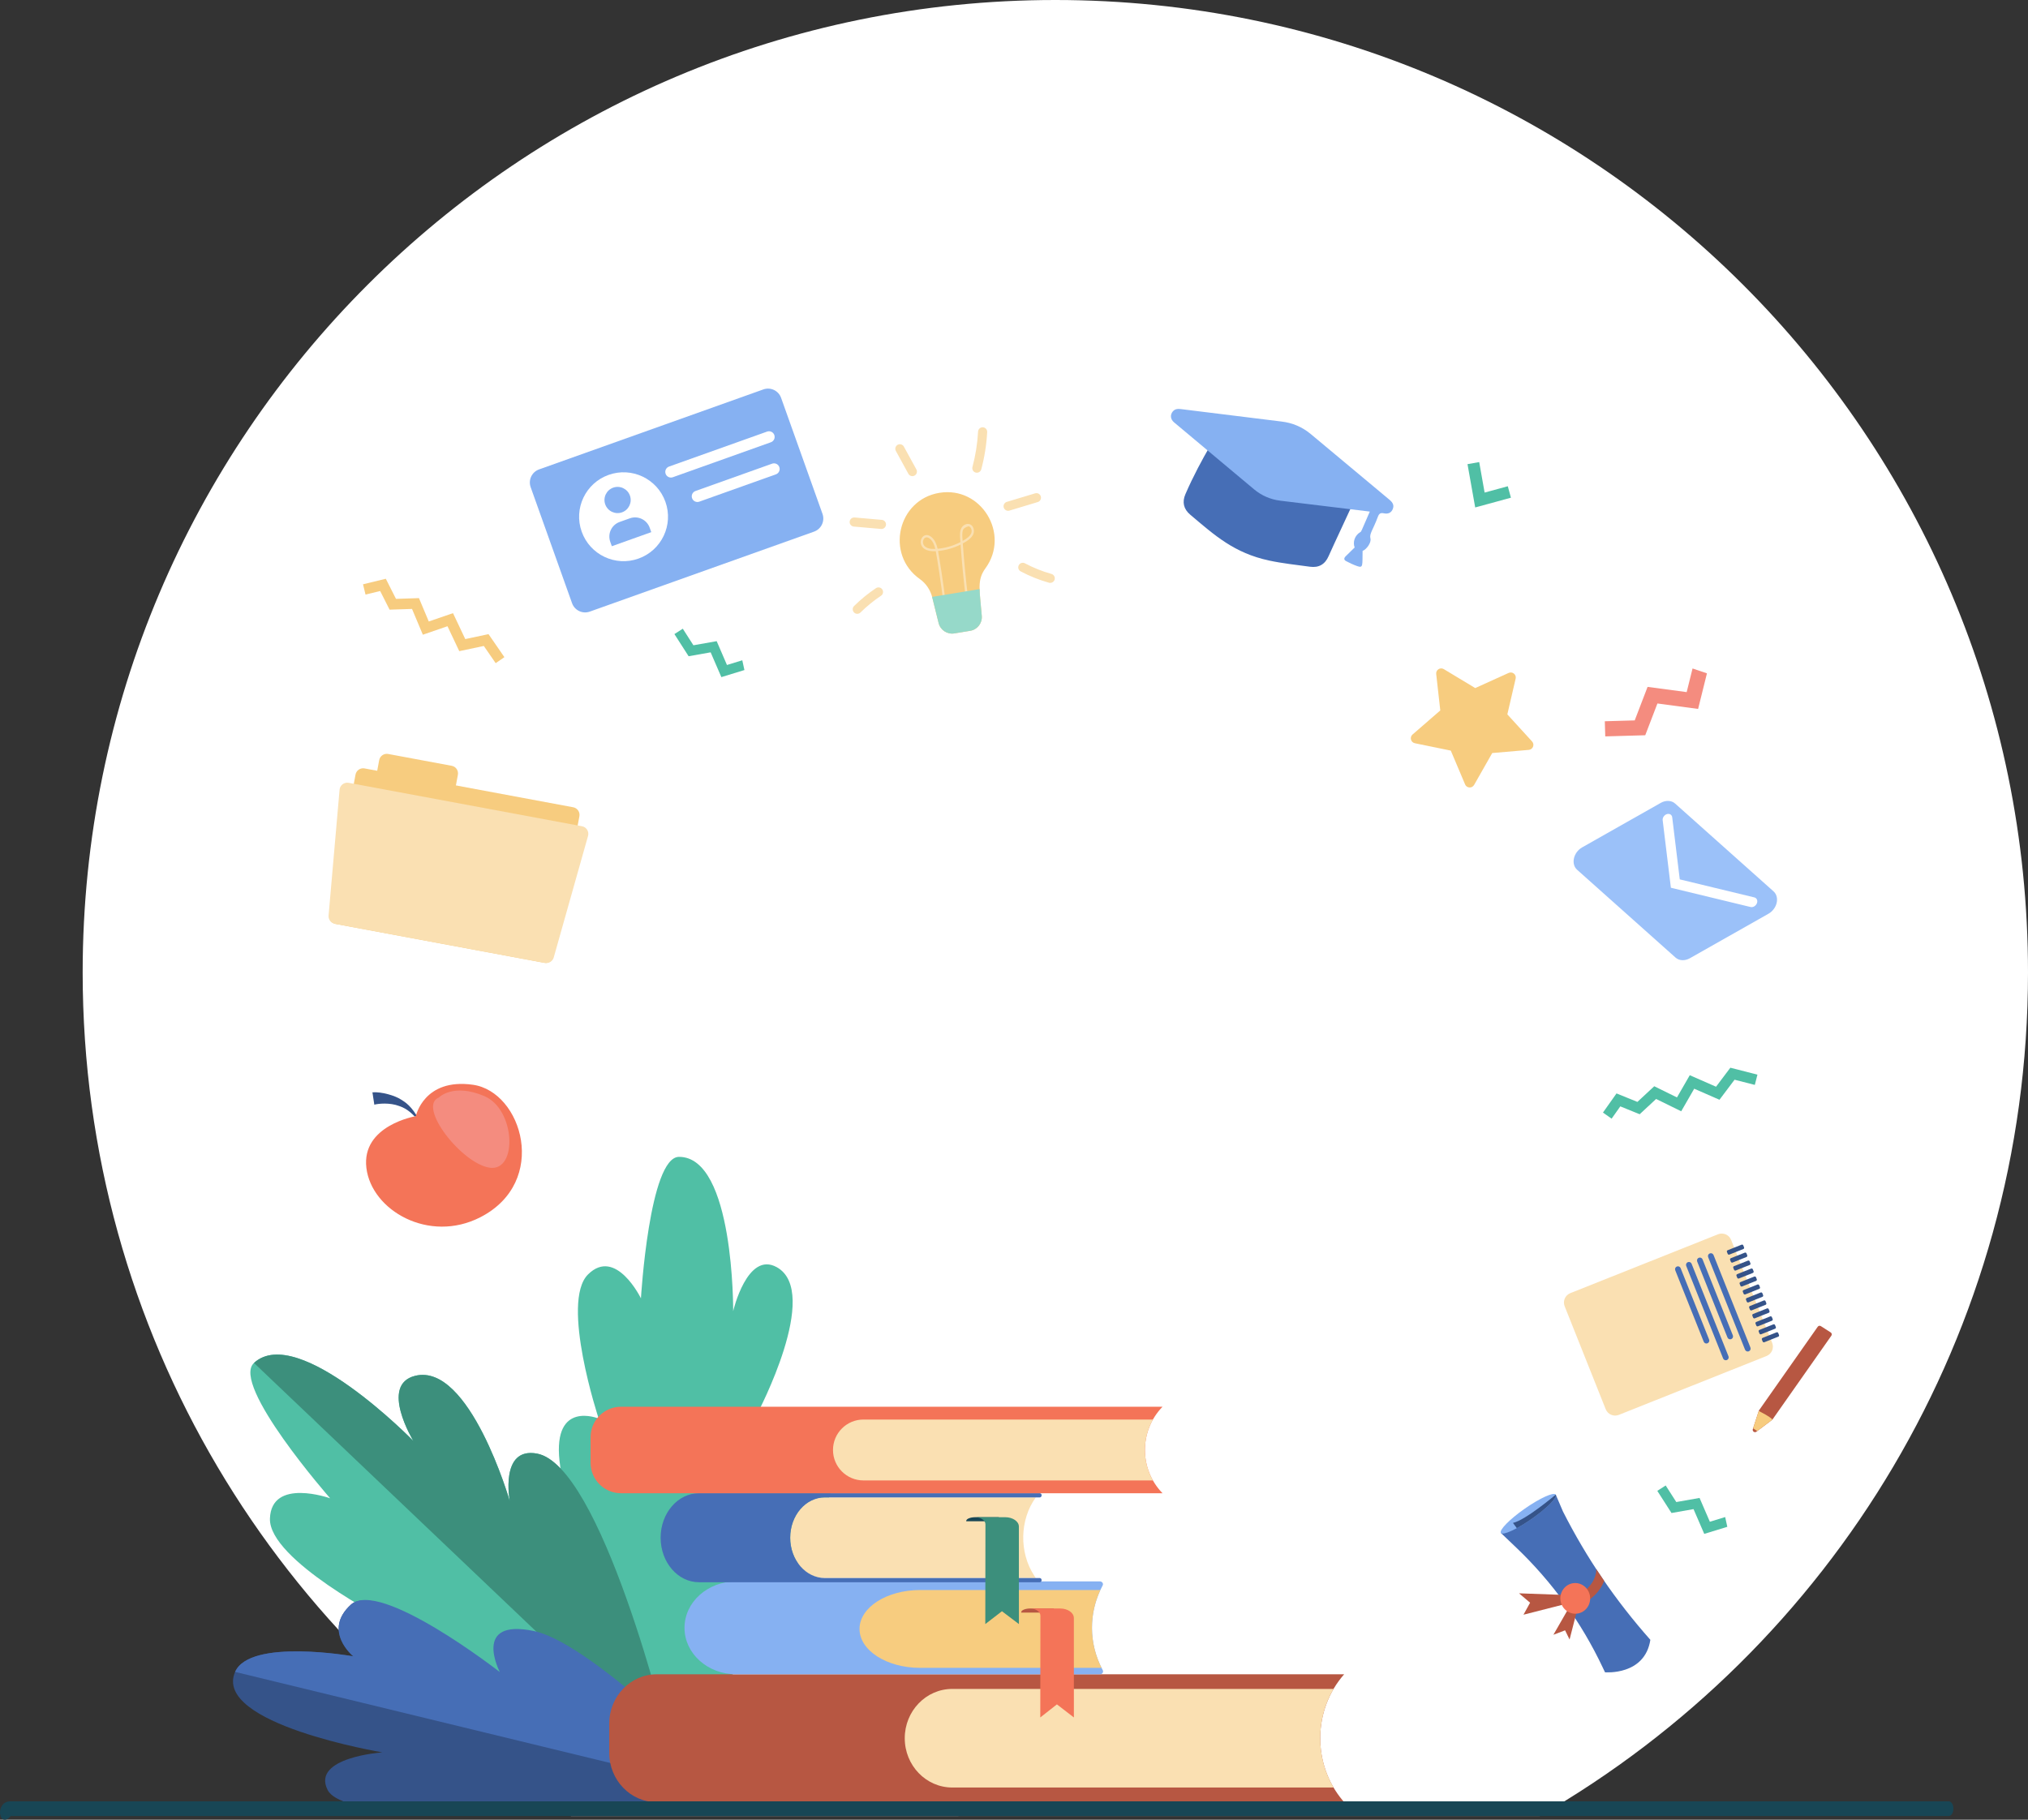 <?xml version="1.0" encoding="UTF-8"?>
<svg id="Layer_2" data-name="Layer 2" xmlns="http://www.w3.org/2000/svg" viewBox="0 0 1854.73 1664.57">
  <rect x="0" y="0" width="1854.73" height="1664.57" fill="#333333" stroke="none"/>
  <defs>
    <style>
      .cls-1 {
        fill: #355389;
      }

      .cls-1, .cls-2, .cls-3, .cls-4, .cls-5, .cls-6, .cls-7, .cls-8, .cls-9, .cls-10, .cls-11, .cls-12, .cls-13, .cls-14 {
        stroke-width: 0px;
      }

      .cls-2 {
        fill: #b75742;
      }

      .cls-3 {
        fill: #96d9c9;
      }

      .cls-4 {
        fill: #50bfa5;
      }

      .cls-5 {
        fill: #fff;
      }

      .cls-6 {
        fill: #86b1f2;
      }

      .cls-7 {
        fill: #466eb6;
      }

      .cls-8 {
        fill: #f7cc7f;
      }

      .cls-9 {
        fill: #f48c7f;
      }

      .cls-10 {
        fill: #9bc1f9;
      }

      .cls-11 {
        fill: #f47458;
      }

      .cls-12 {
        fill: #fae0b2;
      }

      .cls-13 {
        fill: #3c8f7c;
      }

      .cls-14 {
        fill: #184655;
      }
    </style>
  </defs>
  <g id="Layer_1-2" data-name="Layer 1">
    <path class="cls-5" d="M1408.13,1661.17c266.89-153.55,446.6-441.59,446.6-771.61C1854.73,398.27,1456.46,0,965.17,0S75.6,398.27,75.6,889.56c0,330.01,179.71,618.06,446.6,771.61"/>
    <polygon class="cls-4" points="678.87 603.98 664.85 608.28 655.44 586.49 634.17 590.25 624.46 575.1 616.79 580.01 629.78 600.28 649.93 596.71 659.73 619.38 680.82 612.91 678.87 603.98"/>
    <polygon class="cls-4" points="1577.78 1387.69 1563.77 1391.99 1554.35 1370.2 1533.08 1373.96 1523.37 1358.81 1515.7 1363.72 1528.69 1383.99 1548.84 1380.43 1558.64 1403.09 1579.73 1396.62 1577.78 1387.69"/>
    <path class="cls-4" d="M592.5,1645.66s-74.8-253.52-80.8-309.45c-6-55.92,35.82-38.59,35.82-38.59,0,0-35.19-106.56-9.74-131.85,25.44-25.29,48.39,21.85,48.39,21.85,0,0,7.7-129.36,34.83-129.41,50.53-.09,49.53,141.08,49.53,141.08,0,0,12.9-55.27,39.95-40.12,40.8,22.85-17.71,133.61-17.71,133.61,0,0,51.99.04,70.25,26.25,32.77,47.03-170.53,326.63-170.53,326.63Z"/>
    <g>
      <path class="cls-4" d="M616.96,1612.1s-215.63-36.06-262.53-74.27c-46.9-38.21-.48-55.44-.48-55.44,0,0-108.32-55.53-107.07-93.29,1.25-37.76,55.07-18.56,55.07-18.56,0,0-91.27-104.08-69.66-123.84,40.25-36.82,145.76,71.37,145.76,71.37,0,0-31.33-51.45,1.67-59.59,49.76-12.28,86.49,114.59,86.49,114.59,0,0-9.33-50.1,24.98-43.43,61.56,11.97,125.78,282.45,125.78,282.45Z"/>
      <path class="cls-13" d="M491.18,1329.65c-34.4-6.22-24.98,43.43-24.98,43.43,0,0-36.73-126.87-86.49-114.59-33,8.14-1.67,59.59-1.67,59.59,0,0-105.52-108.19-145.76-71.37l383.95,365.46c-6.83-34.91-67.38-272.09-125.05-282.51Z"/>
    </g>
    <g>
      <path class="cls-1" d="M678.3,1641.85s-113.56-115.48-170.74-127.51c-57.19-12.03-46.9,28.66-46.9,28.66,0,0-113.46-99.22-139.75-75.18-26.29,24.04,2.15,47.25,2.15,47.25,0,0-94.51-16.75-108.04,14.27-20.79,47.66,134.64,73.59,134.64,73.59,0,0-65.13,4.51-50.03,34.39,22.78,45.06,378.67,4.52,378.67,4.52Z"/>
      <path class="cls-7" d="M215.02,1529.33c13.53-31.01,108.04-14.27,108.04-14.27,0,0-28.44-23.21-2.15-47.25,26.29-24.04,136.23,61.69,136.23,61.69,0,0-25.92-49.54,31.27-37.52,57.19,12.03,189.91,149.86,189.91,149.86l-463.29-112.51Z"/>
    </g>
    <g>
      <path class="cls-8" d="M859.09,450.81c-38.22,6.29-49.58,56.46-17.8,78.9,5.71,4.03,9.66,10.09,11.34,16.87l5.79,23.34c1.59,6.43,7.86,10.56,14.4,9.48l14.48-2.38c6.54-1.08,11.15-6.99,10.6-13.6-2.01-24.09-4.49-32.83,3.34-43.58,22.91-31.43-3.91-75.33-42.14-69.03Z"/>
      <path class="cls-12" d="M862.99,552.8c-2.49-20.64-5.98-42.43-7.17-48.61-21.91,1.21-13.58-21.89-3.47-12.5,2.88,2.68,4.24,6.31,5.14,10.28,7.28-.66,14.39-2.73,20.87-6.08-.35-5.09-.85-8.95.57-12.21,2.15-4.92,8.38-6.26,10.92-1.47.95,1.8,1.12,4.1.43,6.01-1.47,4.07-5.89,6.76-9.75,8.87,1.15,16.41,2.75,32.95,4.76,49.23l-2.07.26c-1.98-16.02-3.56-32.29-4.71-48.44-6.44,3.2-13.44,5.2-20.61,5.88,1.5,7.9,4.81,29.14,7.15,48.52l-2.07.25ZM845.42,499.32c1.95,2.1,5.21,3.02,9.97,2.8-.82-3.51-2.04-6.66-4.45-8.9-5.44-5.06-8.78,2.58-5.51,6.1ZM880.85,484.52c-1.2,2.74-.74,6.25-.47,10.28,3.13-1.78,6.77-4.01,7.94-7.27.83-2.29-.1-5.52-2.43-6.12-.25-.06-4.21,1.2-5.04,3.12Z"/>
      <path class="cls-3" d="M852.46,546c.05.19.12.38.17.58l5.79,23.34c1.59,6.43,7.86,10.56,14.4,9.48l14.48-2.38c6.54-1.08,11.15-6.99,10.6-13.6-.89-10.72-1.88-18.39-2.01-24.56l-43.42,7.14Z"/>
      <path class="cls-12" d="M830.76,433.38l-11.43-20.86c-1.11-2.02-.37-4.55,1.65-5.66,2.02-1.11,4.55-.37,5.66,1.65l11.43,20.86c1.11,2.02.37,4.55-1.65,5.66-2.03,1.11-4.56.36-5.66-1.65Z"/>
      <path class="cls-12" d="M805.77,483.85l-24.91-2.18c-2.29-.2-3.99-2.22-3.79-4.52.2-2.29,2.22-3.99,4.52-3.79l24.91,2.18c2.29.2,3.99,2.22,3.79,4.52-.2,2.29-2.22,3.99-4.52,3.79Z"/>
      <path class="cls-12" d="M781.07,560.24c-1.62-1.64-1.6-4.28.04-5.9,6.12-6.05,12.86-11.55,20.02-16.33,1.91-1.28,4.5-.76,5.78,1.15,1.28,1.91.76,4.5-1.15,5.78-6.72,4.49-13.04,9.65-18.79,15.33-1.63,1.61-4.27,1.61-5.9-.04Z"/>
      <path class="cls-12" d="M892.32,432.26c-2.23-.59-3.55-2.88-2.95-5.1,2.82-10.56,4.55-21.45,5.14-32.37.12-2.3,2.09-4.07,4.39-3.94,2.3.12,4.06,2.09,3.94,4.39-.62,11.49-2.44,22.96-5.41,34.08-.6,2.24-2.9,3.54-5.1,2.95Z"/>
      <path class="cls-12" d="M917.98,464.28c-.66-2.21.58-4.53,2.79-5.2l25.9-7.81c2.21-.66,4.53.58,5.2,2.79.66,2.2-.58,4.53-2.79,5.19l-25.9,7.81c-2.2.66-4.53-.58-5.19-2.79Z"/>
      <path class="cls-12" d="M960.52,533.21c-.37,0-.75-.05-1.13-.16-8.97-2.52-17.7-6.02-25.94-10.4-2.03-1.08-2.8-3.6-1.72-5.64,1.08-2.03,3.61-2.81,5.64-1.73,7.71,4.1,15.88,7.37,24.28,9.73,2.22.62,3.51,2.92,2.88,5.14-.52,1.84-2.19,3.04-4.01,3.04Z"/>
    </g>
    <path class="cls-8" d="M1339.91,717.5l-13.07-30.9-32.87-6.75c-3.74-.77-4.98-5.5-2.09-8l25.35-21.98-3.73-33.34c-.43-3.8,3.69-6.43,6.96-4.46l28.73,17.32,30.56-13.85c3.48-1.58,7.26,1.52,6.4,5.24l-7.59,32.68,22.62,24.78c2.58,2.82.8,7.37-3.01,7.7l-33.43,2.88-16.58,29.17c-1.89,3.32-6.77,3.04-8.26-.48Z"/>
    <polygon class="cls-9" points="1547.94 611.47 1542.57 633.1 1506.81 628.31 1495.05 658.97 1467.7 659.75 1468.1 673.6 1504.68 672.55 1515.82 643.49 1553.02 648.48 1561.11 615.93 1547.94 611.47"/>
    <path class="cls-2" d="M1229.32,1648.5h-628.65c-24.01,0-43.48-20.19-43.48-45.09v-26.81c0-24.91,19.47-45.09,43.48-45.09h628.65c-28.76,32.6-29.25,82.43-1.16,115.64l1.16,1.36Z"/>
    <path class="cls-12" d="M1219.61,1544.9h-348.68c-24.01,0-43.48,20.19-43.48,45.1h0c0,24.9,19.46,45.09,43.48,45.09h348.71c-16.29-27.66-16.26-62.6-.03-90.19Z"/>
    <path class="cls-6" d="M1008.46,1450.24c.91-1.71-.48-3.7-2.59-3.7h-332.64c-26.07,0-47.21,19.02-47.21,42.49h0c0,23.46,21.14,42.49,47.21,42.49h332.73c2.12,0,3.52-2,2.59-3.72h0c-13.17-24.56-13.14-53.11-.1-77.56Z"/>
    <path class="cls-8" d="M1006.36,1454.44h-164.86c-30.6,0-55.41,15.94-55.41,35.6s24.81,35.6,55.41,35.6h165.94c-11.34-22.66-11.66-48.45-1.08-71.21Z"/>
    <g>
      <path class="cls-2" d="M963.79,1471.32h-21.47c-4.62,0-8.36,1.55-8.36,3.46v.31h29.83v-3.77Z"/>
      <path class="cls-11" d="M982.1,1480.01c0-4.8-5.61-8.68-12.52-8.68h-27.55c5.25,0,9.5,2.95,9.5,6.59l-.13,93.09,15.22-11.97,15.52,11.97-.03-90.99Z"/>
    </g>
    <g>
      <path class="cls-12" d="M947.3,1443.47h-193.55c-17.16,0-31.08-16.51-31.08-36.88h0c0-20.37,13.91-36.88,31.08-36.88h193.55c-14.79,20.45-15.37,50.44-1.38,71.67l1.38,2.1Z"/>
      <path class="cls-7" d="M722.7,1406.59h0c0-20.37,14.24-36.88,31.81-36.88h196.48c.92,0,1.66-.87,1.65-1.93h0c0-1.05-.74-1.89-1.65-1.89h-311.7c-19.39,0-35.11,18.22-35.11,40.71h0c0,22.48,15.72,40.71,35.11,40.71h311.69c.9,0,1.64-.85,1.65-1.89h0c0-1.06-.73-1.93-1.65-1.93h-196.48c-17.57,0-31.81-16.51-31.81-36.88Z"/>
      <g>
        <path class="cls-14" d="M913.51,1387.83h-21.47c-4.62,0-8.36,1.52-8.36,3.4v.3h29.83v-3.7Z"/>
        <path class="cls-13" d="M931.82,1396.35c0-4.7-5.61-8.52-12.52-8.52h-27.55c5.25,0,9.5,2.89,9.5,6.46l-.13,91.29,15.22-11.74,15.52,11.74-.03-89.23Z"/>
      </g>
    </g>
    <g>
      <path class="cls-8" d="M497.75,880.7l-190.86-35.54c-3.83-.71-6.36-4.4-5.65-8.23l23.91-128.39c.71-3.83,4.4-6.36,8.23-5.65l190.86,35.54c3.83.71,6.36,4.4,5.65,8.23l-23.91,128.39c-.71,3.83-4.4,6.36-8.23,5.65Z"/>
      <path class="cls-8" d="M406.9,733.92l-58.1-10.82c-3.83-.71-6.36-4.4-5.65-8.23l3.64-19.54c.71-3.83,4.4-6.36,8.23-5.65l58.1,10.82c3.83.71,6.36,4.4,5.65,8.23l-3.64,19.54c-.71,3.83-4.4,6.36-8.23,5.65Z"/>
      <path class="cls-12" d="M506.44,875.79c-.99,3.51-4.5,5.69-8.09,5.02l-192.1-35.77c-3.57-.67-6.06-3.93-5.74-7.56l10.05-115.09c.17-1.98,1.18-3.8,2.76-5.01,1.59-1.2,3.61-1.68,5.56-1.32l213.41,39.74c1.95.36,3.66,1.53,4.71,3.22,1.05,1.69,1.34,3.73.8,5.64l-31.36,111.12Z"/>
    </g>
    <polygon class="cls-4" points="1381.84 455.26 1349.16 464.18 1342.12 424.57 1352.82 422.67 1357.77 450.57 1378.98 444.78 1381.84 455.26"/>
    <g>
      <path class="cls-1" d="M340.62,999.18c8.18-.67,20.75,2.94,26.38,6.76.85.79,7.33,3.37,14.06,14.53l-1.52,1.05c-7.11-7.44-11.89-9.11-17.58-10.81-9.38-2.41-18.84-.61-19.62-.19l-1.73-11.33Z"/>
      <path class="cls-11" d="M380.3,1021s-49.87,8.32-45.22,47.28c4.65,38.96,57.26,69.26,104.21,45.17,63.16-32.41,38.22-114.82-6.74-121.19-44.96-6.37-52.25,28.74-52.25,28.74Z"/>
      <path class="cls-9" d="M401.46,1003.84s13.01-13.36,41.52-1.2c28.51,12.15,30.57,68.82,5.14,65.53-25.42-3.29-66.99-56.14-46.66-64.32Z"/>
    </g>
    <g>
      <path class="cls-6" d="M744.52,486.29l-205.1,73.16c-6.61,2.36-13.88-1.09-16.24-7.7l-37.86-106.13c-2.36-6.61,1.09-13.88,7.7-16.24l205.1-73.16c6.61-2.36,13.88,1.09,16.24,7.7l37.86,106.12c2.36,6.61-1.09,13.88-7.7,16.24Z"/>
      <path class="cls-5" d="M608.57,459.02c7.54,21.14-3.48,44.4-24.63,51.94-21.14,7.54-44.4-3.48-51.94-24.63-7.54-21.14,3.48-44.4,24.63-51.94,21.14-7.54,44.4,3.48,51.94,24.63Z"/>
      <path class="cls-6" d="M576.11,453.33c2.22,6.23-1.03,13.09-7.26,15.32-6.23,2.22-13.09-1.03-15.32-7.26s1.03-13.09,7.26-15.32c6.23-2.22,13.09,1.03,15.32,7.26Z"/>
      <path class="cls-6" d="M569.55,475.22h9.9c7.84,0,14.2,6.36,14.2,14.2v4.3h-38.3v-4.3c0-7.84,6.36-14.2,14.2-14.2Z" transform="translate(-129.38 221.18) rotate(-19.63)"/>
      <path class="cls-5" d="M613.63,436.83c-2.19,0-4.15-1.38-4.88-3.44-.96-2.69.45-5.66,3.14-6.62l89.66-31.98c.56-.2,1.15-.3,1.74-.3,2.19,0,4.15,1.38,4.88,3.44.96,2.69-.45,5.66-3.14,6.62l-89.66,31.98c-.56.2-1.15.3-1.74.3Z"/>
      <path class="cls-5" d="M637.83,459.18c-2.19,0-4.15-1.38-4.88-3.44-.96-2.69.45-5.66,3.14-6.62l70.03-24.98c.56-.2,1.15-.3,1.74-.3,2.19,0,4.15,1.38,4.88,3.44.46,1.3.39,2.71-.2,3.96-.59,1.25-1.64,2.2-2.94,2.66l-70.03,24.98c-.56.2-1.15.3-1.74.3Z"/>
    </g>
    <path class="cls-11" d="M1063.2,1286.78h-495.24c-15.38,0-27.85,12.47-27.85,27.85v23.42c0,15.38,12.47,27.85,27.85,27.85h495.24l-.26-.27c-21.19-22.05-21.07-56.93.26-78.84Z"/>
    <path class="cls-12" d="M1054.43,1298.49h-264.75c-15.38,0-27.85,12.47-27.85,27.85h0c0,15.38,12.47,27.85,27.85,27.85h264.74c-9.73-17.24-9.72-38.46,0-55.69Z"/>
    <g>
      <g>
        <path class="cls-12" d="M1468.52,1289.06l-37.54-94.18c-1.89-4.74.42-10.11,5.16-12l135.09-53.84c4.74-1.89,10.11.42,12,5.16l37.54,94.18c1.89,4.74-.42,10.11-5.16,12l-135.08,53.84c-4.74,1.89-10.11-.42-12-5.16Z"/>
        <path class="cls-7" d="M1595.95,1234.6l-33.73-84.63c-.54-1.36.12-2.9,1.48-3.44h0c1.36-.54,2.9.12,3.44,1.48l33.73,84.63c.54,1.36-.12,2.9-1.48,3.44h0c-1.36.54-2.9-.12-3.44-1.48Z"/>
        <path class="cls-7" d="M1579.88,1223.45l-27.7-69.49c-.54-1.36.12-2.9,1.48-3.44h0c1.36-.54,2.9.12,3.44,1.48l27.7,69.49c.54,1.36-.12,2.9-1.48,3.44h0c-1.36.54-2.9-.12-3.44-1.48Z"/>
        <path class="cls-7" d="M1575.88,1242.6l-33.73-84.63c-.54-1.36.12-2.9,1.48-3.44h0c1.36-.54,2.9.12,3.44,1.48l33.73,84.63c.54,1.36-.12,2.9-1.48,3.44h0c-1.36.54-2.9-.12-3.44-1.48Z"/>
        <path class="cls-7" d="M1558.15,1227.28l-26.04-65.32c-.54-1.36.12-2.9,1.48-3.44h0c1.36-.54,2.9.12,3.44,1.48l26.04,65.32c.54,1.36-.12,2.9-1.48,3.44h0c-1.36.54-2.9-.12-3.44-1.48Z"/>
        <g>
          <path class="cls-1" d="M1595.04,1140.94l-.68-1.7c-.25-.63-.93-.95-1.52-.71l-12.82,5.11c-.59.23-.87.93-.62,1.56l.68,1.7c.25.63.93.95,1.52.71l12.82-5.11c.59-.23.87-.93.62-1.56Z"/>
          <path class="cls-1" d="M1597.95,1148.23l-.68-1.7c-.25-.63-.93-.95-1.52-.71l-12.82,5.11c-.59.23-.87.93-.62,1.56l.68,1.7c.25.63.93.95,1.52.71l12.82-5.11c.59-.24.86-.93.62-1.56Z"/>
          <path class="cls-1" d="M1600.85,1155.52l-.68-1.7c-.25-.63-.93-.95-1.52-.71l-12.82,5.11c-.59.23-.87.93-.62,1.56l.68,1.7c.25.63.93.95,1.52.71l12.82-5.11c.59-.23.87-.93.62-1.56Z"/>
          <path class="cls-1" d="M1603.76,1162.81l-.68-1.7c-.25-.63-.93-.95-1.52-.71l-12.82,5.11c-.59.24-.87.93-.62,1.56l.68,1.7c.25.63.93.95,1.52.71l12.82-5.11c.59-.24.87-.93.62-1.56Z"/>
          <path class="cls-1" d="M1606.67,1170.1l-.68-1.7c-.25-.63-.93-.95-1.52-.71l-12.82,5.11c-.59.24-.87.94-.62,1.56l.68,1.7c.25.63.93.95,1.52.71l12.82-5.11c.59-.24.87-.93.62-1.56Z"/>
          <path class="cls-1" d="M1609.57,1177.39l-.68-1.7c-.25-.63-.93-.95-1.52-.71l-12.82,5.11c-.59.24-.87.93-.62,1.56l.68,1.7c.25.63.93.95,1.52.71l12.82-5.11c.59-.24.87-.93.62-1.56Z"/>
          <path class="cls-1" d="M1612.48,1184.68l-.68-1.7c-.25-.63-.93-.95-1.52-.71l-12.82,5.11c-.59.24-.87.93-.62,1.56l.68,1.7c.25.63.93.95,1.52.71l12.82-5.11c.59-.24.87-.93.62-1.56Z"/>
          <path class="cls-1" d="M1615.38,1191.97l-.68-1.7c-.25-.63-.93-.95-1.52-.71l-12.82,5.11c-.59.24-.87.93-.62,1.56l.68,1.7c.25.63.93.95,1.52.71l12.82-5.11c.59-.24.87-.93.62-1.56Z"/>
          <path class="cls-1" d="M1618.29,1199.25l-.68-1.7c-.25-.63-.93-.95-1.52-.71l-12.82,5.11c-.59.24-.87.93-.62,1.56l.68,1.7c.25.63.93.95,1.52.71l12.82-5.11c.59-.24.87-.93.62-1.56Z"/>
          <path class="cls-1" d="M1621.19,1206.54l-.68-1.7c-.25-.63-.93-.95-1.52-.71l-12.82,5.11c-.59.24-.87.93-.62,1.56l.68,1.7c.25.63.93.95,1.52.71l12.82-5.11c.59-.24.87-.94.62-1.56Z"/>
          <path class="cls-1" d="M1624.1,1213.83l-.68-1.71c-.25-.63-.93-.95-1.52-.71l-12.82,5.11c-.59.24-.87.93-.62,1.56l.68,1.7c.25.63.93.95,1.52.71l12.82-5.11c.59-.24.87-.93.62-1.56Z"/>
          <path class="cls-1" d="M1627,1221.12l-.68-1.7c-.25-.63-.93-.95-1.52-.71l-12.82,5.11c-.59.23-.87.93-.62,1.56l.68,1.7c.25.63.93.95,1.52.71l12.82-5.11c.59-.24.87-.93.62-1.56Z"/>
        </g>
      </g>
      <g>
        <path class="cls-2" d="M1662.42,1213.62l-53.61,76.34c-.12.17-.21.36-.28.56l-5.46,16.77c-.64,1.95,1.62,3.56,3.26,2.33l14.35-10.82c.18-.13.33-.29.46-.47l53.75-76.54c.69-.98.42-2.33-.59-2.98l-9.02-5.76c-.95-.61-2.2-.36-2.85.56Z"/>
        <path class="cls-8" d="M1621.07,1298.42l-.13.19-13.85,10.44-3.78-2.53,5.18-15.9c4.06,2.22,8.92,4.5,12.57,7.8Z"/>
      </g>
    </g>
    <g>
      <path class="cls-7" d="M1119.28,387.15c7.72,6.16,21.14,25.98,38.27,39.89,10.02,8.14,17.74,6.07,30.53,7.61,60.68,7.33,44.24,19.74,51.52,20.96-2.07,4.76-20.97,44.94-24.5,53.07-3.26,7.49-8.89,10.85-17.05,9.72-12.55-1.73-25.21-3.03-37.57-5.7-31.67-6.87-49.29-22.71-71.99-41.95-6.02-5.1-7.5-11.47-4.38-18.68,14.53-33.57,33.61-61.83,35.18-64.92Z"/>
      <path class="cls-6" d="M1246.17,503.96c-.27,13.22.74,15.88-4.94,13.87-3.42-1.21-6.73-2.78-9.96-4.45-2.28-1.18-2.37-2.73-.52-4.59,2.69-2.71,5.46-5.34,8.16-7.97-1.97-5.19.29-11.22,5.14-14.06.99-.58.27.65,8.72-18.8-27.95-3.45-47.66-5.76-81.76-9.95-9.12-1.12-17.22-4.66-24.27-10.56-24.35-20.38-48.7-40.75-73.04-61.15-3.3-2.77-3.72-6.82-1.1-9.94,2-2.39,4.66-2.5,7.52-2.14,7.78.98,84.07,10.45,91.82,11.36,10.18,1.19,19.14,5.02,27.01,11.61,23.92,20.03,47.91,40,71.86,59.99,3.29,2.74,4.18,5.26,3.02,8.31-1.27,3.35-4.04,4.95-8.23,4.05-3.02-.65-4.36.26-5.4,3.06-4.7,12.65-7.98,15.45-6.84,20.07.88,3.56-3.36,9.74-7.19,11.28Z"/>
    </g>
    <g>
      <path class="cls-7" d="M1372.73,1402.3l13.9,13.26c32.89,31.37,59.71,68.53,79.11,109.62l2.13,4.51s36.41,3.22,41.49-29.7h0c-31.94-36.07-58.24-74.57-79.94-117.4l-6.58-15.39-50.12,35.1Z"/>
      <path class="cls-6" d="M1422.82,1367.15c1.79,2.56-7.98,12.46-21.81,22.11-13.83,9.65-26.56,15.51-28.35,12.95-1.79-2.56,8.04-12.58,21.88-22.23,13.83-9.65,26.5-15.39,28.28-12.83Z"/>
      <path class="cls-1" d="M1422.88,1367.24l-.04-.05s-27.71,23.46-39.14,25.85l3.53,4.8c4.17-2.26,8.91-5.19,13.79-8.59,13.67-9.54,23.37-19.32,21.87-22.02Z"/>
      <g>
        <path class="cls-2" d="M1459.9,1435.35c.05,4.04-1.5,21.5-30.54,28.78,1.91,2.6,3.79,5.23,5.63,7.88,18.38-5.43,26.65-14.87,30.36-22.06.59-1.14,1.3-2.66,1.77-3.84-2.45-3.56-4.86-7.15-7.23-10.76Z"/>
        <polygon class="cls-2" points="1431.97 1458.98 1389.23 1457.45 1399.36 1466.04 1393.31 1477.02 1433.76 1466.71 1431.97 1458.98"/>
        <polygon class="cls-2" points="1435.87 1468.91 1420.68 1495.37 1431.36 1491.3 1435.47 1499.7 1442.61 1471.88 1435.87 1468.91"/>
        <path class="cls-11" d="M1441.66,1476.09c-7.5.53-14.03-5.31-14.58-13.04-.55-7.73,5.09-14.43,12.6-14.96,7.5-.53,14.03,5.31,14.58,13.04.55,7.73-5.09,14.43-12.6,14.96Z"/>
      </g>
    </g>
    <g>
      <path class="cls-10" d="M1532.38,875.92l-90-80.31c-5.85-5.22-3.41-15.96,4.66-20.53l71.83-40.67c4.6-2.6,9.78-2.36,13.11.61l90,80.31c5.85,5.22,3.41,15.96-4.66,20.53l-71.83,40.67c-4.6,2.6-9.78,2.36-13.11-.61Z"/>
      <path class="cls-5" d="M1528.12,812.03l-7.5-61.7c-.29-2.36,1.43-4.89,3.84-5.64,2.41-.75,4.6.56,4.88,2.92l6.91,56.78,68.25,16.5c2.22.54,3.25,2.94,2.29,5.36-.96,2.42-3.55,3.95-5.78,3.41l-72.89-17.63Z"/>
    </g>
    <path class="cls-14" d="M8.72,1647.76c-4.82,0-8.72,4.52-8.72,10.09s3.9,10.09,9.76,3.32h1772.62c2.27,0,4.11-2.98,4.13-6.66h0c.01-3.72-1.84-6.75-4.13-6.75H8.72Z"/>
    <polygon class="cls-8" points="352.85 529.4 362.15 547.8 383.17 547.12 392.14 568.49 414.3 560.86 425.51 584.58 446.78 580.07 461.3 601.12 453.33 606.62 442.48 590.88 420.03 595.63 409.25 572.83 386.72 580.59 376.82 557.01 356.3 557.67 347.68 540.62 334.29 543.87 332 534.47 352.85 529.4"/>
    <polygon class="cls-4" points="1478.4 1000.18 1497.51 1007.94 1512.91 993.62 1533.7 1003.84 1545.4 983.53 1569.43 994.05 1582.51 976.67 1607.29 983.01 1604.89 992.39 1586.36 987.65 1572.56 1005.98 1549.46 995.87 1537.57 1016.52 1514.62 1005.25 1499.58 1019.23 1481.87 1012.03 1473.92 1023.28 1466.01 1017.69 1478.4 1000.18"/>
  </g>
</svg>